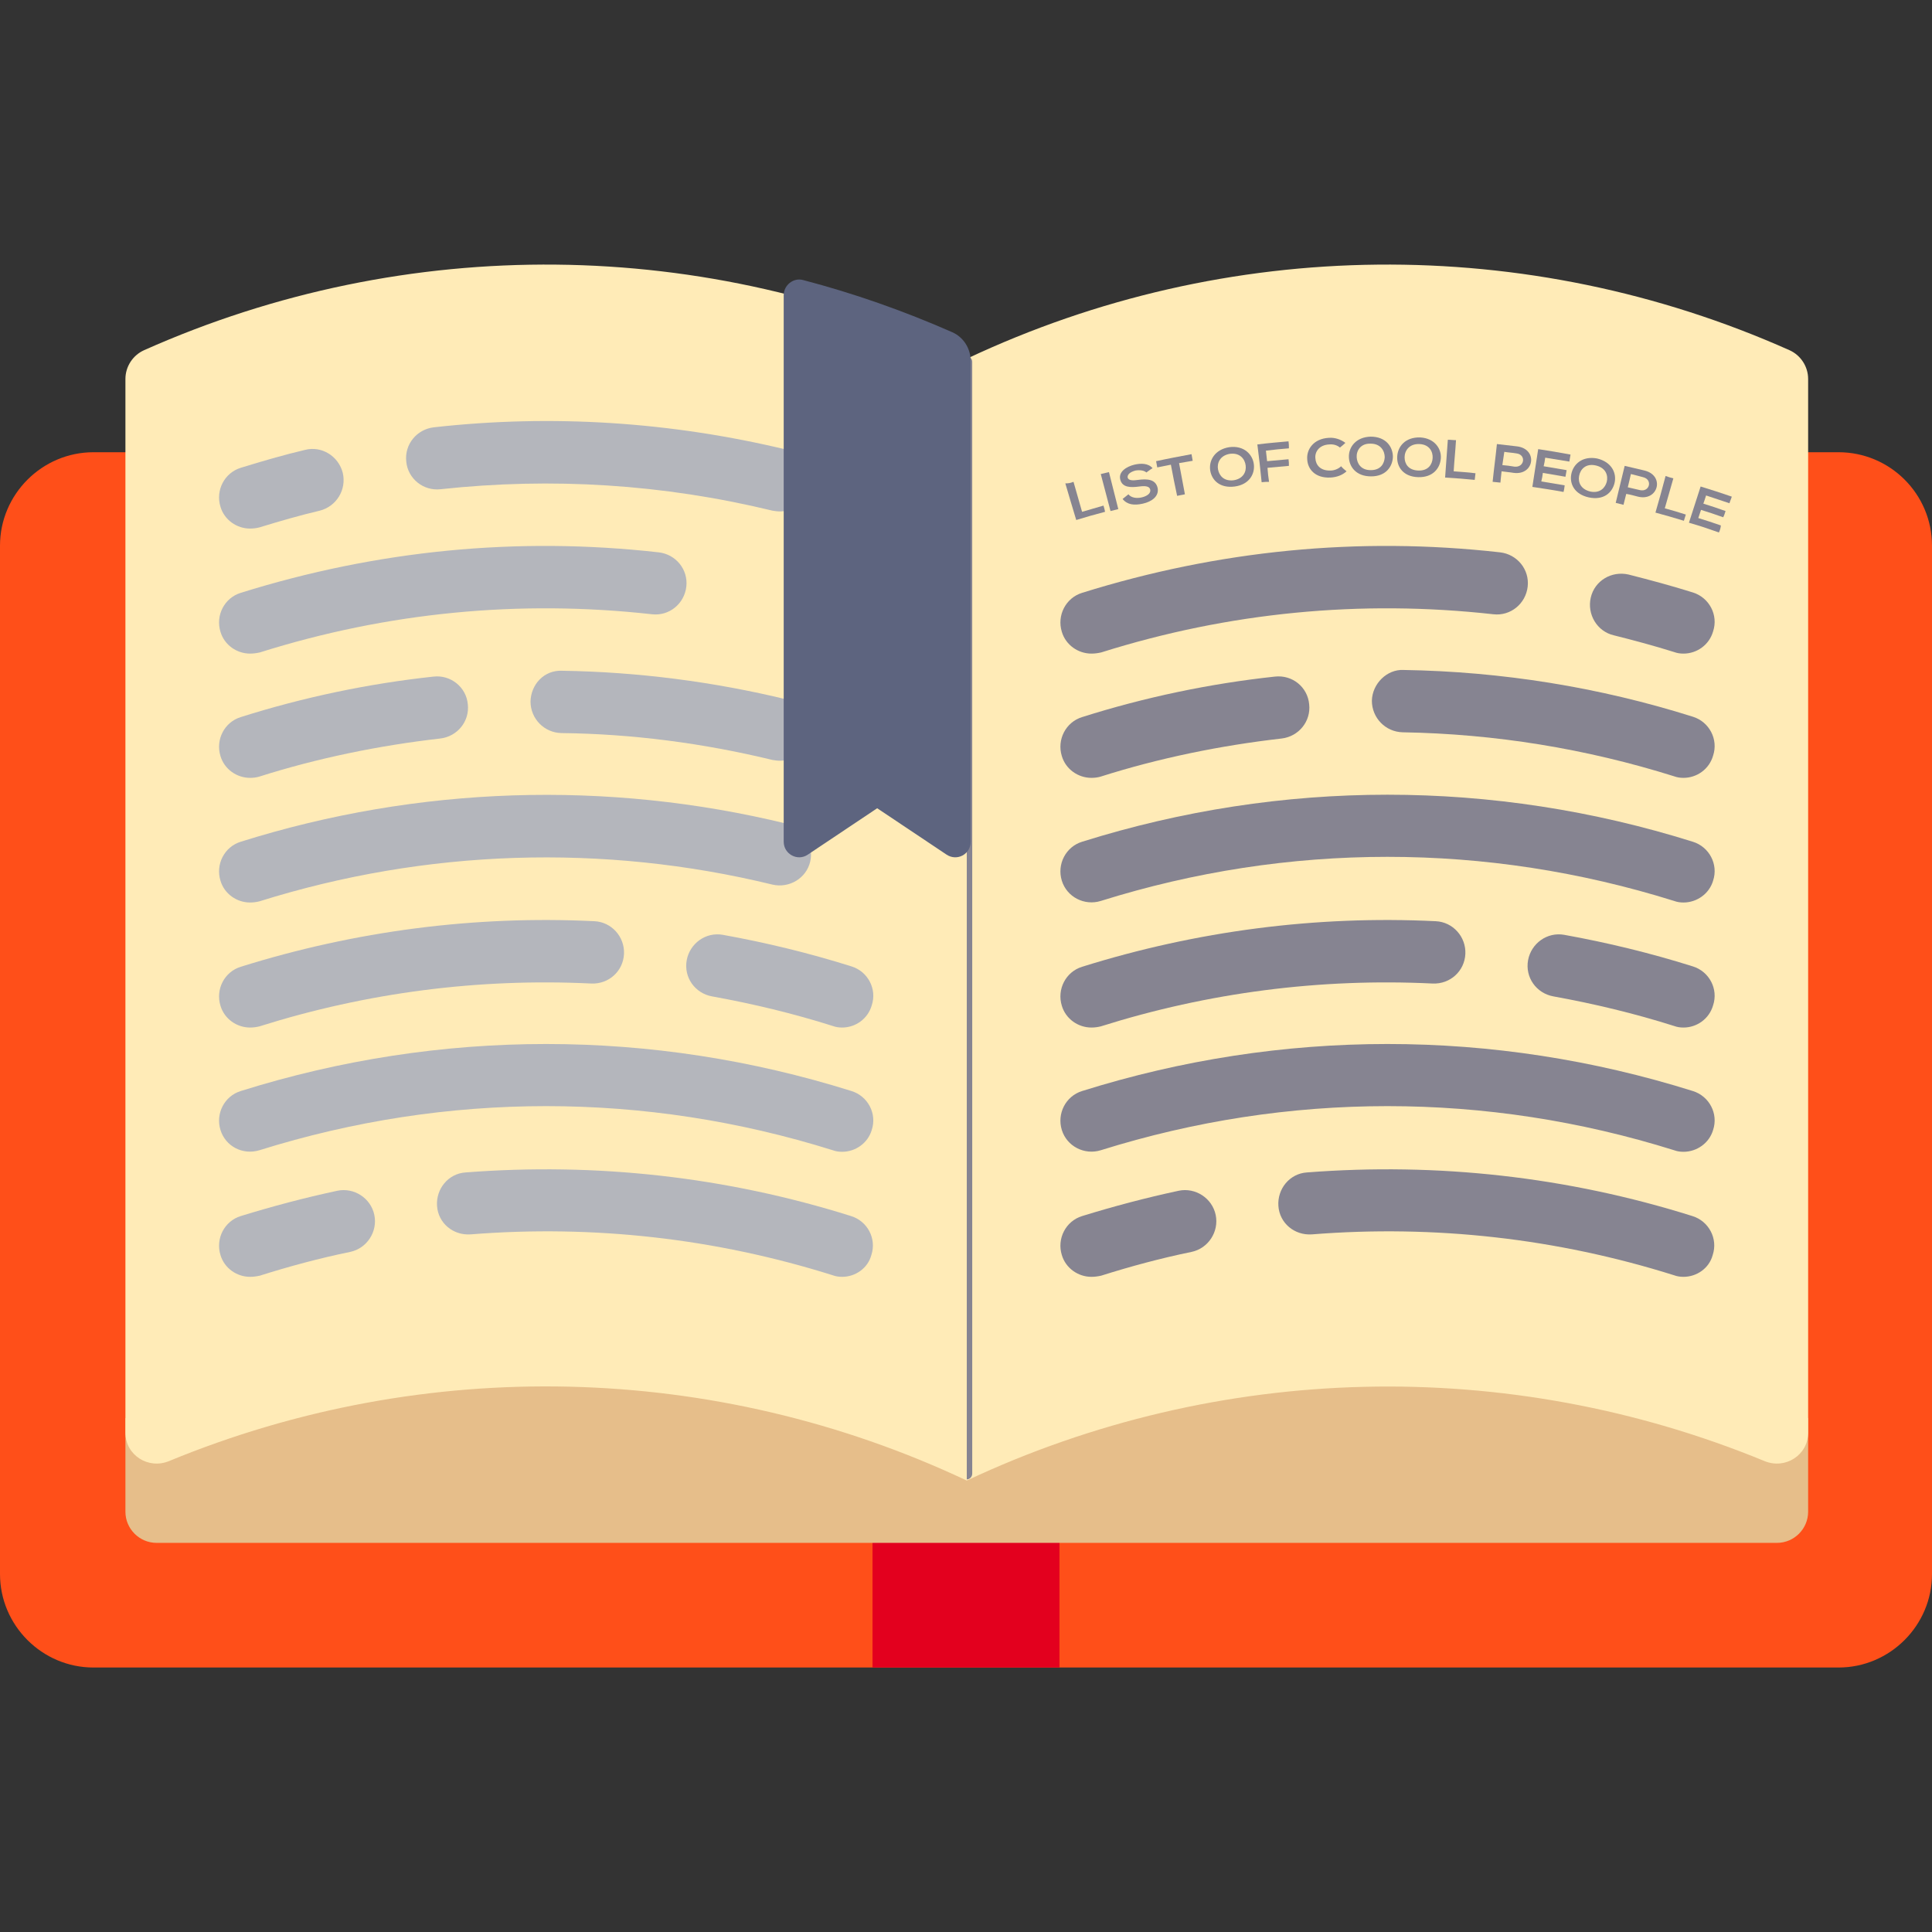 <?xml version="1.0" encoding="utf-8"?>
<!-- Generator: Adobe Illustrator 22.0.0, SVG Export Plug-In . SVG Version: 6.00 Build 0)  -->
<svg version="1.1" id="Layer_1" xmlns="http://www.w3.org/2000/svg" xmlns:xlink="http://www.w3.org/1999/xlink" x="0px" y="0px"
	 viewBox="0 0 496 496" style="enable-background:new 0 0 496 496;" xml:space="preserve">
<rect x="0" y="0" width="496" height="496" fill="#333333" stroke="none"/>
<style type="text/css">
	.st0{fill:#FF4F19;}
	.st1{fill:#E3001E;}
	.st2{fill:#E6BE8A;}
	.st3{fill:#FFEBB7;}
	.st4{fill:#868491;}
	.st5{fill:#B4B6BC;}
	.st6{fill:#5D647F;}
</style>
<g>
	<path class="st0" d="M472,116.1H24c-13.2,0-24,10.8-24,24v264c0,13.2,10.8,24,24,24h448c13.2,0,24-10.8,24-24v-264
		C496,126.8,485.2,116.1,472,116.1z"/>
</g>
<g>
	<rect x="224" y="388.1" class="st1" width="48" height="40"/>
</g>
<g>
	<path class="st2" d="M464.2,364.1v24c0,4.4-3.6,8-8,8h-416c-4.4,0-8-3.6-8-8v-24l47.8-24l192,8l160-8L464.2,364.1z"/>
</g>
<g>
	<g>
		<path class="st3" d="M248.2,380.1c64.7-30.4,139-32.1,204.8-5c5.3,2.2,11.2-1.5,11.2-7.3V97.3c0-3.2-1.9-6.1-4.8-7.4
			c-67.3-30-144.4-29.3-211.2,2.2V380.1z"/>
	</g>
	<g>
		<g>
			<path class="st4" d="M280.2,327.8c-3.4,0-6.6-2.2-7.6-5.6c-1.3-4.2,1-8.7,5.2-10c8.1-2.5,16.4-4.7,24.8-6.5
				c4.3-0.9,8.6,1.9,9.5,6.2c0.9,4.3-1.9,8.6-6.2,9.5c-7.8,1.6-15.6,3.7-23.2,6.1C281.8,327.7,281,327.8,280.2,327.8z"/>
		</g>
	</g>
	<g>
		<g>
			<path class="st4" d="M432.2,327.8c-0.8,0-1.6-0.1-2.4-0.4c-30.2-9.5-61.5-13-93-10.5c-4.5,0.3-8.3-2.9-8.6-7.3
				c-0.3-4.4,2.9-8.3,7.3-8.6c33.6-2.6,66.9,1.1,99,11.2c4.2,1.3,6.6,5.8,5.2,10C438.8,325.6,435.6,327.8,432.2,327.8z"/>
		</g>
	</g>
	<g>
		<g>
			<path class="st4" d="M432.2,295.7c-0.8,0-1.6-0.1-2.4-0.4c-48.2-15.1-99-15.1-147.2,0c-4.2,1.3-8.7-1-10-5.2
				c-1.3-4.2,1-8.7,5.2-10c51.3-16.1,105.5-16.1,156.8,0c4.2,1.3,6.6,5.8,5.2,10C438.8,293.5,435.6,295.7,432.2,295.7z"/>
		</g>
	</g>
	<g>
		<g>
			<path class="st4" d="M280.2,263.8c-3.4,0-6.6-2.2-7.6-5.6c-1.3-4.2,1-8.7,5.2-10c29.4-9.2,60-13.2,90.8-11.7
				c4.4,0.2,7.8,4,7.6,8.4c-0.2,4.4-3.9,7.8-8.4,7.6c-28.9-1.4-57.6,2.3-85.2,11C281.8,263.7,281,263.8,280.2,263.8z"/>
		</g>
	</g>
	<g>
		<g>
			<path class="st4" d="M432.2,263.8c-0.8,0-1.6-0.1-2.4-0.4c-10.1-3.2-20.5-5.7-31-7.6c-4.4-0.8-7.3-4.9-6.5-9.3
				c0.8-4.3,4.9-7.3,9.3-6.5c11.1,2,22.2,4.7,33,8.1c4.2,1.3,6.6,5.8,5.2,10C438.8,261.6,435.6,263.8,432.2,263.8z"/>
		</g>
	</g>
	<g>
		<g>
			<path class="st4" d="M432.2,231.7c-0.8,0-1.6-0.1-2.4-0.4c-48.2-15.1-99-15.1-147.2,0c-4.2,1.3-8.7-1-10-5.2
				c-1.3-4.2,1-8.7,5.2-10c51.3-16.1,105.5-16.1,156.8,0c4.2,1.3,6.6,5.8,5.2,10C438.8,229.5,435.6,231.7,432.2,231.7z"/>
		</g>
	</g>
	<g>
		<g>
			<path class="st4" d="M280.2,199.7c-3.4,0-6.6-2.2-7.6-5.6c-1.3-4.2,1-8.7,5.2-10c16.1-5.1,32.8-8.6,49.5-10.4
				c4.5-0.5,8.4,2.7,8.8,7.1c0.5,4.4-2.7,8.3-7.1,8.8c-15.7,1.8-31.4,5-46.5,9.8C281.8,199.6,281,199.7,280.2,199.7z"/>
		</g>
	</g>
	<g>
		<g>
			<path class="st4" d="M432.2,199.7c-0.8,0-1.6-0.1-2.4-0.4c-22.6-7.1-46-10.9-69.7-11.3c-4.4-0.1-7.9-3.7-7.9-8.1
				c0.1-4.4,3.9-8.1,8.1-7.9c25.2,0.4,50.2,4.4,74.3,12c4.2,1.3,6.6,5.8,5.2,10C438.8,197.5,435.6,199.7,432.2,199.7z"/>
		</g>
	</g>
	<g>
		<g>
			<path class="st4" d="M280.2,167.8c-3.4,0-6.6-2.2-7.6-5.6c-1.3-4.2,1-8.7,5.2-10c34.9-10.9,70.9-14.5,107.3-10.4
				c4.4,0.5,7.6,4.4,7.1,8.8c-0.5,4.4-4.4,7.6-8.8,7.1c-34.1-3.8-68-0.5-100.7,9.8C281.8,167.7,281,167.8,280.2,167.8z"/>
		</g>
	</g>
	<g>
		<g>
			<path class="st4" d="M432.2,167.8c-0.8,0-1.6-0.1-2.4-0.4c-5.1-1.6-10.3-3-15.5-4.3c-4.3-1-6.9-5.4-5.9-9.7s5.3-6.9,9.7-5.9
				c5.5,1.4,11.1,2.9,16.5,4.6c4.2,1.3,6.6,5.8,5.2,10C438.8,165.6,435.6,167.8,432.2,167.8z"/>
		</g>
	</g>
</g>
<path class="st4" d="M248.2,379.8L248.2,379.8c-0.8,0-1.4-0.6-1.4-1.4V92.9c0-0.8,0.6-1.4,1.4-1.4l0,0c0.8,0,1.4,0.6,1.4,1.4v285.4
	C249.6,379.2,248.9,379.8,248.2,379.8z"/>
<g>
	<g>
		<path class="st3" d="M43.4,375.1c65.7-27.1,140.1-25.5,204.8,5v-288C181.4,60.6,104.3,59.9,37,89.9c-2.9,1.3-4.8,4.2-4.8,7.4
			v270.5C32.2,373.6,38.1,377.3,43.4,375.1z"/>
	</g>
	<g>
		<g>
			<path class="st5" d="M64.2,327.8c-3.4,0-6.6-2.2-7.6-5.6c-1.3-4.2,1-8.7,5.2-10c8.1-2.5,16.4-4.7,24.8-6.5
				c4.3-0.9,8.6,1.9,9.5,6.2c0.9,4.3-1.9,8.6-6.2,9.5c-7.8,1.6-15.6,3.7-23.2,6.1C65.8,327.7,65,327.8,64.2,327.8z"/>
		</g>
	</g>
	<g>
		<g>
			<path class="st5" d="M216.2,327.8c-0.8,0-1.6-0.1-2.4-0.4c-30.2-9.5-61.5-13-93-10.5c-4.5,0.3-8.3-2.9-8.6-7.3
				c-0.3-4.4,2.9-8.3,7.3-8.6c33.6-2.6,66.9,1.1,99,11.2c4.2,1.3,6.6,5.8,5.2,10C222.8,325.6,219.6,327.8,216.2,327.8z"/>
		</g>
	</g>
	<g>
		<g>
			<path class="st5" d="M216.2,295.7c-0.8,0-1.6-0.1-2.4-0.4c-48.2-15.1-99-15.1-147.2,0c-4.3,1.3-8.7-1-10-5.2
				c-1.3-4.2,1-8.7,5.2-10c51.3-16.1,105.5-16.1,156.8,0c4.2,1.3,6.6,5.8,5.2,10C222.8,293.5,219.6,295.7,216.2,295.7z"/>
		</g>
	</g>
	<g>
		<g>
			<path class="st5" d="M64.2,263.8c-3.4,0-6.6-2.2-7.6-5.6c-1.3-4.2,1-8.7,5.2-10c29.4-9.2,60-13.2,90.8-11.7
				c4.4,0.2,7.8,4,7.6,8.4c-0.2,4.4-3.9,7.8-8.4,7.6c-28.9-1.4-57.6,2.3-85.2,11C65.8,263.7,65,263.8,64.2,263.8z"/>
		</g>
	</g>
	<g>
		<g>
			<path class="st5" d="M216.2,263.8c-0.8,0-1.6-0.1-2.4-0.4c-10.1-3.2-20.5-5.7-31-7.6c-4.4-0.8-7.3-4.9-6.5-9.3
				c0.8-4.3,4.9-7.3,9.3-6.5c11.1,2,22.2,4.7,33,8.1c4.2,1.3,6.6,5.8,5.2,10C222.8,261.6,219.6,263.8,216.2,263.8z"/>
		</g>
	</g>
	<g>
		<g>
			<path class="st5" d="M64.2,231.7c-3.4,0-6.6-2.2-7.6-5.6c-1.3-4.2,1-8.7,5.2-10c45.5-14.3,94-15.9,140.3-4.6
				c4.3,1,6.9,5.4,5.9,9.7c-1,4.3-5.4,6.9-9.7,5.9c-43.5-10.6-89-9.1-131.7,4.3C65.8,231.6,65,231.7,64.2,231.7z"/>
		</g>
	</g>
	<g>
		<g>
			<path class="st5" d="M64.2,199.7c-3.4,0-6.6-2.2-7.6-5.6c-1.3-4.2,1-8.7,5.2-10c16.1-5.1,32.8-8.6,49.5-10.4
				c4.4-0.5,8.4,2.7,8.8,7.1c0.5,4.4-2.7,8.3-7.1,8.8c-15.7,1.8-31.4,5-46.5,9.8C65.8,199.6,65,199.7,64.2,199.7z"/>
		</g>
	</g>
	<g>
		<g>
			<path class="st5" d="M200.2,195.3c-0.6,0-1.3-0.1-1.9-0.2c-17.7-4.3-36-6.7-54.2-6.9c-4.4-0.1-7.9-3.7-7.9-8.1
				c0.1-4.4,3.5-8.1,8.1-7.9c19.4,0.3,38.9,2.8,57.8,7.4c4.3,1,6.9,5.4,5.9,9.7C207.1,192.8,203.8,195.3,200.2,195.3z"/>
		</g>
	</g>
	<g>
		<g>
			<path class="st5" d="M64.2,167.8c-3.4,0-6.6-2.2-7.6-5.6c-1.3-4.2,1-8.7,5.2-10c34.9-10.9,70.9-14.5,107.3-10.4
				c4.4,0.5,7.6,4.4,7.1,8.8c-0.5,4.4-4.4,7.6-8.8,7.1c-34.1-3.8-68-0.5-100.7,9.8C65.8,167.7,65,167.8,64.2,167.8z"/>
		</g>
	</g>
	<g>
		<g>
			<path class="st5" d="M64.2,135.7c-3.4,0-6.6-2.2-7.6-5.6c-1.3-4.2,1-8.7,5.2-10c5.5-1.7,11-3.3,16.5-4.6c4.3-1.1,8.6,1.6,9.7,5.9
				c1,4.3-1.6,8.6-5.9,9.7c-5.1,1.2-10.3,2.7-15.5,4.3C65.8,135.6,65,135.7,64.2,135.7z"/>
		</g>
	</g>
	<g>
		<g>
			<path class="st5" d="M200.2,131.3c-0.6,0-1.3-0.1-1.9-0.2c-28-6.8-56.6-8.6-85.2-5.5c-4.4,0.5-8.4-2.7-8.8-7.1
				c-0.5-4.4,2.7-8.3,7.1-8.8c30.4-3.4,61-1.4,90.8,5.8c4.3,1,6.9,5.4,5.9,9.7C207.1,128.8,203.8,131.3,200.2,131.3z"/>
		</g>
	</g>
	<g>
		<path class="st6" d="M201.2,216.1c0,3.2,3.6,5.1,6.2,3.3l17.8-11.9l17.8,11.9c2.7,1.8,6.2-0.1,6.2-3.3V92.7c0-3.2-1.8-6.1-4.7-7.4
			c-12.5-5.5-25.3-10-38.3-13.4c-2.5-0.7-5,1.3-5,3.9L201.2,216.1z"/>
	</g>
</g>
<g>
	<g>
		<path class="st4" d="M275.6,123.7c0.9,3.1,1.3,4.6,2.2,7.7c2.2-0.6,3.3-1,5.5-1.6c0.2,0.7,0.3,1,0.4,1.6c-3,0.8-4.5,1.2-7.4,2.1
			c-1.1-3.7-1.7-5.6-2.8-9.4C274.4,124.1,274.8,124,275.6,123.7z"/>
		<path class="st4" d="M285.1,131.2c-1-3.8-1.5-5.7-2.5-9.5c0.8-0.2,1.2-0.3,2.1-0.5c1,3.8,1.4,5.7,2.4,9.5
			C286.3,130.9,285.9,131,285.1,131.2z"/>
		<path class="st4" d="M294.3,121.3c-0.5-0.5-1.6-0.7-2.8-0.5c-1.5,0.4-2.1,1.1-2,1.8c0.2,0.8,1.4,0.8,2.7,0.6
			c2.3-0.3,4.5-0.2,5,2.1c0.4,2.1-1.5,3.5-3.8,4c-2.2,0.5-4,0.3-5.2-1.2c0.6-0.5,0.9-0.7,1.5-1.2c0.7,0.9,2.1,1.1,3.4,0.8
			c1.3-0.3,2.4-1,2.2-2c-0.2-0.9-1.3-1-2.8-0.8c-2.2,0.3-4.4,0.3-4.9-1.8c-0.5-2,1.6-3.3,3.6-3.8c1.7-0.4,3.6-0.4,4.7,0.9
			C295.2,120.6,294.9,120.9,294.3,121.3z"/>
		<path class="st4" d="M300.6,119.3c-1.4,0.3-2.1,0.4-3.5,0.7c-0.1-0.7-0.2-1-0.3-1.6c3.2-0.7,5.9-1.2,9.1-1.8
			c0.1,0.7,0.2,1,0.3,1.7c-1.4,0.2-2.1,0.4-3.5,0.6c0.6,3.2,0.9,4.8,1.5,8c-0.8,0.2-1.2,0.2-2,0.4
			C301.5,124,301.2,122.5,300.6,119.3z"/>
		<path class="st4" d="M321.9,119.2c0.3,2.5-1.2,5.2-4.9,5.7c-3.8,0.5-5.9-1.6-6.3-4.1c-0.4-2.5,1.1-5.4,4.9-6
			C319.4,114.3,321.6,116.7,321.9,119.2z M312.7,120.5c0.3,1.6,1.5,3.1,4,2.8c2.5-0.4,3.3-2.2,3.1-3.8c-0.2-1.6-1.4-3.3-4-3
			C313.2,116.9,312.4,118.9,312.7,120.5z"/>
		<path class="st4" d="M323.9,123.8c-0.4-3.9-0.6-5.8-1.1-9.7c3.2-0.4,4.8-0.5,8-0.8c0.1,0.7,0.1,1.1,0.1,1.8
			c-2.4,0.2-3.5,0.3-5.9,0.6c0.1,1.1,0.2,1.6,0.3,2.7c2.2-0.2,3.3-0.3,5.5-0.5c0.1,0.7,0.1,1,0.1,1.7c-2.2,0.2-3.3,0.3-5.5,0.5
			c0.1,1.4,0.2,2.2,0.4,3.6C325.2,123.7,324.7,123.7,323.9,123.8z"/>
		<path class="st4" d="M345.7,121c-1.1,1-2.5,1.5-4.1,1.6c-4,0.2-5.9-2.2-6-4.7c-0.2-2.5,1.6-5.3,5.6-5.5c1.5-0.1,3,0.4,4.2,1.3
			c-0.5,0.5-0.8,0.7-1.4,1.2c-0.7-0.6-1.7-0.9-2.7-0.8c-2.7,0.1-3.8,2-3.6,3.6c0.1,1.6,1.2,3.2,3.9,3.1c0.9,0,2-0.4,2.7-1.1
			C344.8,120.3,345.1,120.5,345.7,121z"/>
		<path class="st4" d="M357.6,117.3c-0.1,2.5-1.8,5-5.6,5c-3.8,0-5.6-2.4-5.7-4.9c-0.1-2.6,1.8-5.2,5.6-5.3
			C355.8,112.1,357.6,114.7,357.6,117.3z M348.3,117.4c0.1,1.6,1.1,3.3,3.6,3.3c2.6,0,3.5-1.7,3.6-3.3c0-1.6-1-3.5-3.6-3.5
			C349.3,113.8,348.2,115.7,348.3,117.4z"/>
		<path class="st4" d="M369.9,117.7c-0.2,2.5-2,4.9-5.8,4.8c-3.8-0.1-5.5-2.6-5.4-5.2c0.1-2.6,2-5.1,5.9-5
			C368.3,112.5,370.1,115.2,369.9,117.7z M360.6,117.4c0,1.6,0.9,3.3,3.5,3.4c2.6,0.1,3.6-1.6,3.7-3.2c0.1-1.6-0.8-3.5-3.4-3.6
			C361.8,113.9,360.6,115.7,360.6,117.4z"/>
		<path class="st4" d="M373.8,113c-0.2,3.2-0.4,4.8-0.6,8c2.2,0.2,3.3,0.2,5.6,0.5c-0.1,0.7-0.1,1-0.2,1.7c-3-0.3-4.5-0.4-7.6-0.6
			c0.3-3.9,0.4-5.8,0.7-9.7C372.6,112.9,373,113,373.8,113z"/>
		<path class="st4" d="M388.6,121.4c-1.2-0.2-1.8-0.2-3.1-0.4c-0.1,1.1-0.2,1.7-0.3,2.9c-0.8-0.1-1.2-0.1-2-0.2
			c0.4-3.9,0.7-5.8,1.1-9.7c1.7,0.2,3.5,0.4,5.2,0.6C394.9,115.3,393.9,122.1,388.6,121.4z M385.7,119.4c1.2,0.1,1.8,0.2,3.1,0.4
			c2.6,0.3,3.1-3.1,0.5-3.4c-1.2-0.2-1.9-0.2-3.1-0.4C386,117.3,385.9,118,385.7,119.4z"/>
		<path class="st4" d="M401.4,126.3c-3.2-0.6-4.8-0.8-8-1.3c0.5-3.2,1-6.4,1.5-9.7c3.3,0.5,5,0.8,8.3,1.4c-0.1,0.7-0.2,1.1-0.3,1.8
			c-2.5-0.4-3.7-0.6-6.2-1c-0.1,0.9-0.2,1.3-0.4,2.2c2.4,0.4,3.5,0.6,5.9,1c-0.1,0.7-0.2,1-0.3,1.7c-2.3-0.4-3.5-0.6-5.8-1
			c-0.1,0.9-0.2,1.3-0.4,2.2c2.4,0.4,3.6,0.6,6,1C401.6,125.2,401.6,125.6,401.4,126.3z"/>
		<path class="st4" d="M414.5,124c-0.6,2.5-2.8,4.5-6.6,3.7c-3.7-0.8-5-3.5-4.5-6c0.5-2.5,2.8-4.7,6.6-4
			C413.8,118.6,415.1,121.5,414.5,124z M405.4,122.2c-0.3,1.6,0.4,3.4,2.9,4c2.5,0.5,3.8-1,4.2-2.5c0.4-1.6-0.2-3.6-2.8-4.2
			C407.1,118.9,405.7,120.5,405.4,122.2z"/>
		<path class="st4" d="M420.5,127.5c-1.2-0.3-1.8-0.5-3-0.7c-0.3,1.1-0.4,1.7-0.7,2.8c-0.8-0.2-1.2-0.3-2-0.5
			c0.9-3.8,1.4-5.7,2.3-9.5c1.7,0.4,3.4,0.8,5.1,1.2C427.5,122.1,425.7,128.8,420.5,127.5z M417.9,125.1c1.2,0.3,1.8,0.4,3,0.7
			c2.6,0.7,3.5-2.7,0.9-3.3c-1.2-0.3-1.8-0.5-3.1-0.8C418.4,123.1,418.2,123.8,417.9,125.1z"/>
		<path class="st4" d="M429.6,122.8c-0.9,3.1-1.3,4.6-2.2,7.7c2.2,0.6,3.2,0.9,5.4,1.6c-0.2,0.7-0.3,1-0.5,1.6
			c-2.9-0.9-4.4-1.3-7.3-2.1c1.1-3.8,1.6-5.6,2.6-9.4C428.4,122.5,428.8,122.6,429.6,122.8z"/>
		<path class="st4" d="M441.3,136.7c-3.1-1.1-4.6-1.6-7.7-2.5c1-3.1,2-6.2,3-9.3c3.2,1,4.8,1.5,8,2.6c-0.2,0.7-0.4,1-0.6,1.7
			c-2.4-0.8-3.6-1.2-6-2c-0.3,0.9-0.4,1.3-0.7,2.1c2.3,0.7,3.4,1.1,5.7,1.9c-0.2,0.6-0.3,1-0.6,1.6c-2.3-0.8-3.4-1.2-5.7-1.9
			c-0.3,0.8-0.4,1.3-0.7,2.1c2.3,0.7,3.5,1.1,5.8,1.9C441.7,135.7,441.6,136,441.3,136.7z"/>
	</g>
</g>
</svg>

